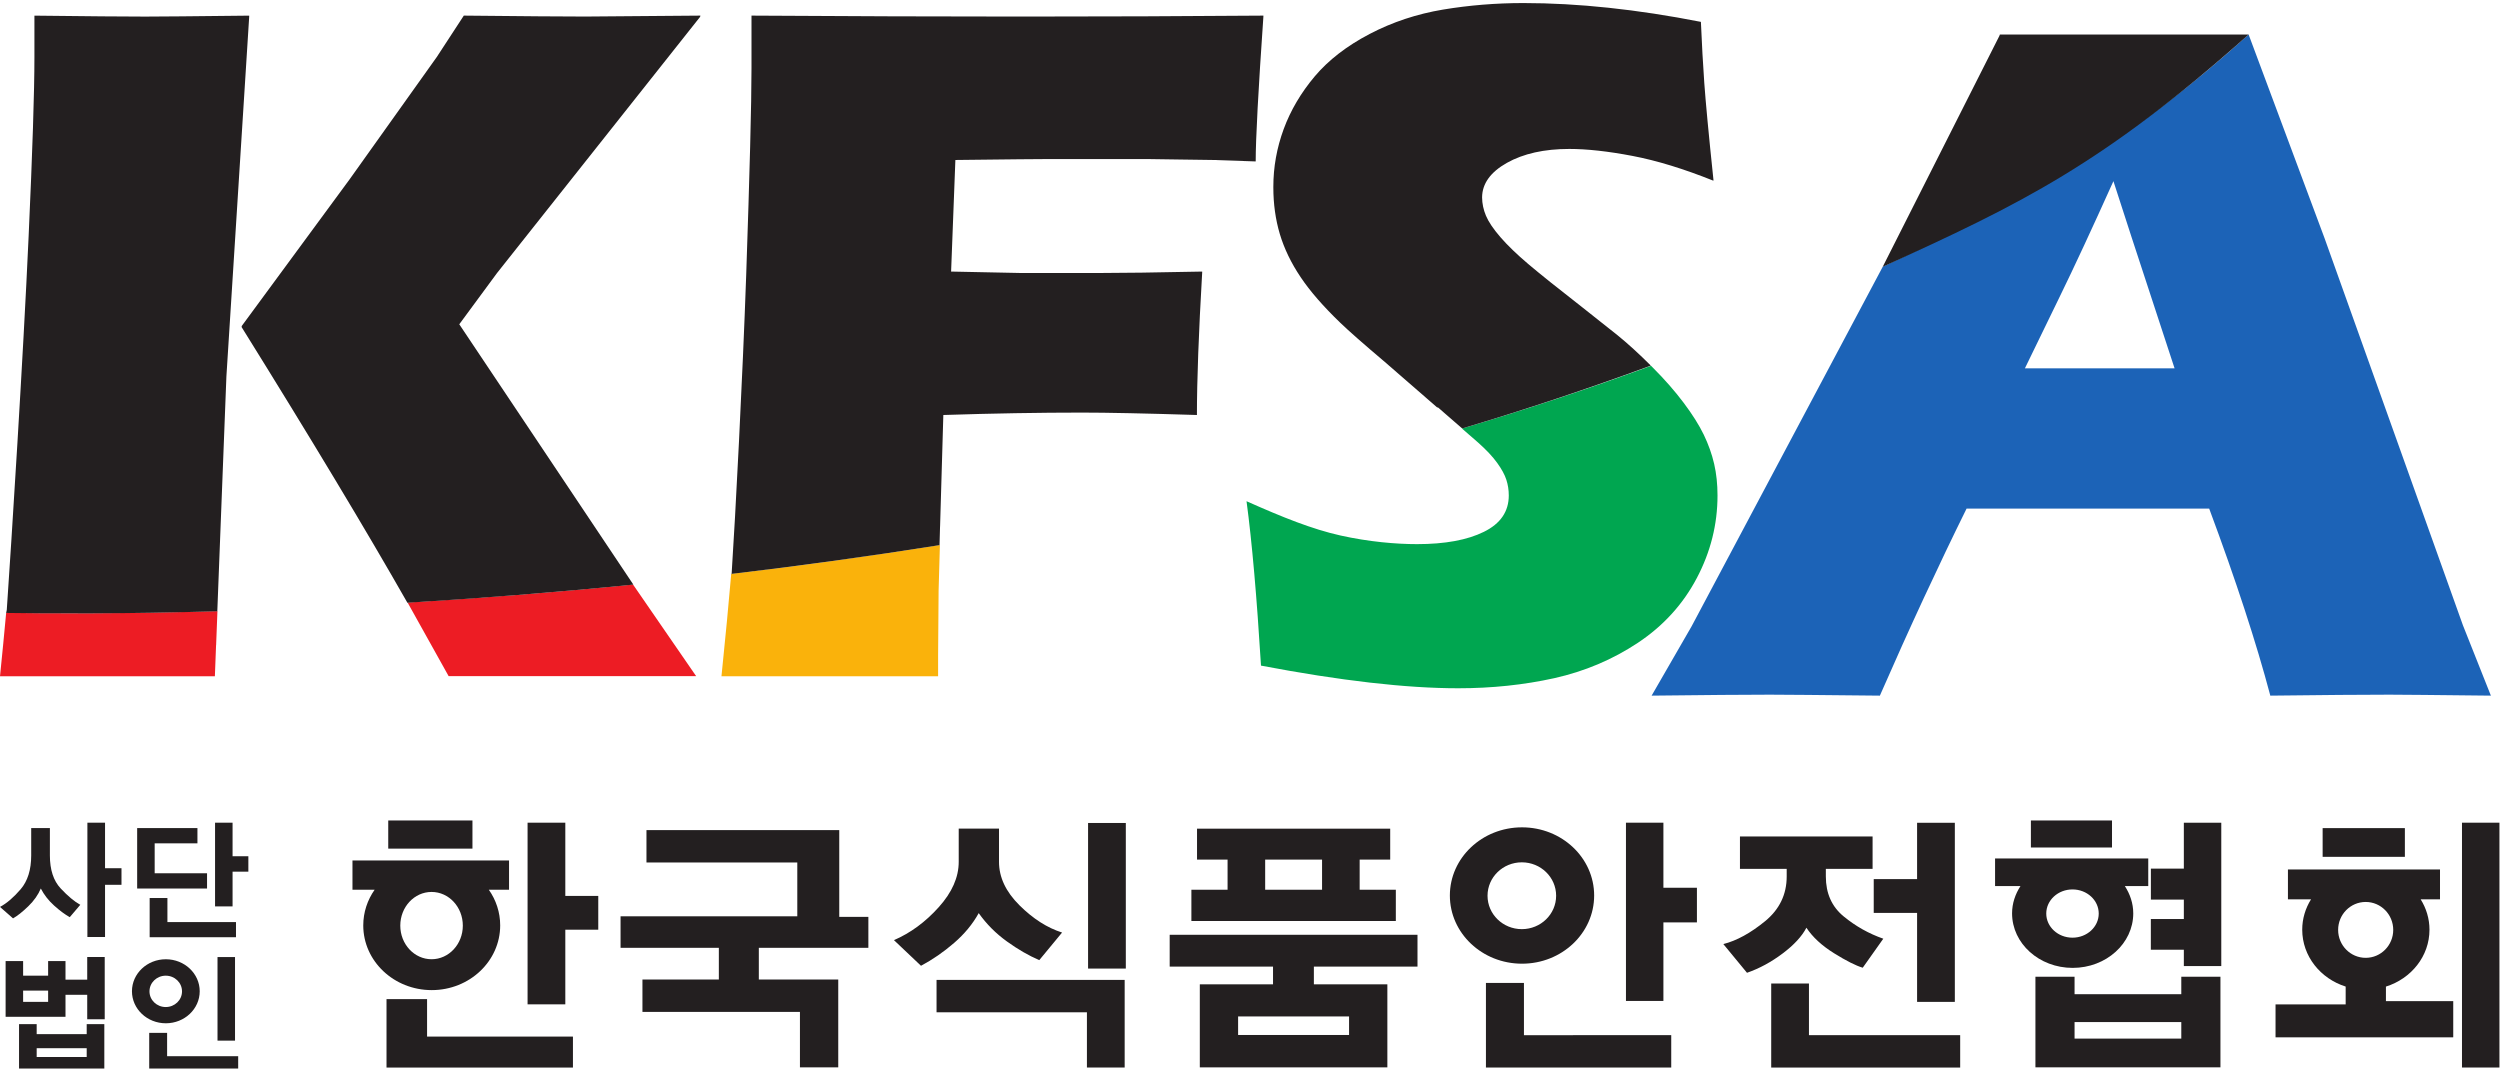 <?xml version="1.0" encoding="UTF-8" standalone="no"?>
<svg
   version="1.1"
   viewBox="0 0 301.084 128.689"
   xml:space="preserve"
   id="svg323"
   sodipodi:docname="signature.svg"
   inkscape:version="1.1 (c68e22c387, 2021-05-23)"
   width="301.084"
   height="128.689"
   xmlns:inkscape="http://www.inkscape.org/namespaces/inkscape"
   xmlns:sodipodi="http://sodipodi.sourceforge.net/DTD/sodipodi-0.dtd"
   xmlns="http://www.w3.org/2000/svg"
   xmlns:svg="http://www.w3.org/2000/svg"><defs
   id="defs327">
            
    </defs><sodipodi:namedview
   id="namedview325"
   pagecolor="#ffffff"
   bordercolor="#666666"
   borderopacity="1.0"
   inkscape:pageshadow="2"
   inkscape:pageopacity="0.0"
   inkscape:pagecheckerboard="0"
   showgrid="false"
   inkscape:zoom="0.49571078"
   inkscape:cx="110.95179"
   inkscape:cy="814.99135"
   inkscape:window-width="1332"
   inkscape:window-height="1040"
   inkscape:window-x="1745"
   inkscape:window-y="44"
   inkscape:window-maximized="0"
   inkscape:current-layer="g319" />
    <g
   clip-path="url(#clipPath22)"
   id="g319"
   transform="matrix(1.333,0,0,-1.333,0,1632)">
                <g
   transform="translate(62.895,1163.218)"
   id="g171">
                    <path
   d="M 0,0 -5.702,8.276 C -12.987,7.547 -19.724,7.034 -26.071,6.65 L -22.362,0 Z"
   fill="#ed1c24"
   id="path169" />
                </g>
                <g
   transform="translate(133.525,1184.338)"
   id="g175">
                    <path
   d="M 0,0 C 0.759,-0.672 1.339,-1.291 1.743,-1.854 2.151,-2.419 2.428,-2.93 2.571,-3.379 2.716,-3.827 2.79,-4.3 2.79,-4.794 c 0,-1.454 -0.749,-2.55 -2.251,-3.288 -1.495,-0.74 -3.514,-1.111 -6.039,-1.111 -1.917,0 -4.364,0.213 -6.911,0.779 -2.549,0.568 -5.233,1.646 -8.493,3.098 0.497,-3.719 0.928,-8.669 1.307,-14.853 7.17,-1.364 13.11,-2.046 17.816,-2.046 3.044,0 5.942,0.305 8.687,0.913 2.743,0.613 5.263,1.678 7.556,3.2 2.294,1.528 4.066,3.474 5.314,5.842 1.248,2.363 1.872,4.853 1.872,7.466 0,1.016 -0.1,1.969 -0.303,2.851 -0.205,0.888 -0.518,1.762 -0.938,2.637 -0.422,0.87 -1.025,1.827 -1.808,2.871 C 17.815,4.612 16.887,5.672 15.813,6.748 15.755,6.805 15.698,6.86 15.64,6.92 10.022,4.845 4.313,2.961 -1.44,1.251 Z"
   fill="#00a650"
   id="path173" />
                </g>
                <g
   transform="translate(182.945,1191.028)"
   id="g179">
                    <path
   d="M 0,0 3.129,6.437 C 4.461,9.162 6.082,12.654 7.998,16.911 8.32,15.865 10.163,10.231 13.523,0 Z M 20.209,30.158 C 9.738,20.732 1.813,16.125 -12.841,9.182 l -17.269,-32.485 -3.615,-6.269 c 4.907,0.057 8.473,0.088 10.688,0.088 1.217,0 4.527,-0.031 9.934,-0.088 2.691,6.155 5.31,11.787 7.832,16.896 h 21.922 c 2.412,-6.474 4.253,-12.106 5.523,-16.896 4.742,0.057 8.328,0.088 10.765,0.088 1.081,0 4.129,-0.031 9.162,-0.088 l -2.526,6.358 -12.501,34.97 -6.86,18.402 z"
   fill="#1c63b7"
   id="path177" />
                </g>
                <g
   transform="translate(19.414,1163.208)"
   id="g183">
                    <path
   d="M 0,0 0.107,2.813 H 0.112 L 0.231,5.882 C -8.331,5.641 -14.933,5.668 -18.857,5.731 -19.021,3.951 -19.205,2.044 -19.413,0 Z"
   fill="#ed1c24"
   id="path181" />
                </g>
                <g
   transform="translate(84.755,1163.208)"
   id="g187">
                    <path
   d="m 0,0 v 1.915 l 0.046,5.836 0.117,4.105 C -6.282,10.827 -12.593,9.966 -18.69,9.249 -18.919,6.572 -19.214,3.49 -19.572,0 Z"
   fill="#fab20b"
   id="path185" />
                </g>
                <g
   transform="translate(57.215,1171.498)"
   id="g191">
                    <path
   d="m 0,0 -15.72,23.51 3.41,4.629 18.385,23.193 c -0.021,0 -0.037,0 -0.054,-10e-4 l 0.054,0.067 c -6.416,-0.056 -9.887,-0.085 -10.41,-0.085 -1.914,0 -5.576,0.029 -10.975,0.085 l -2.441,-3.739 -7.88,-11.057 -9.759,-13.269 c 0.008,-0.013 0.018,-0.027 0.024,-0.036 l -0.024,-0.033 c 6.299,-10.121 11.288,-18.419 14.983,-24.912 6.308,0.384 13.152,0.912 20.386,1.635 z"
   fill="#231f20"
   id="path189" />
                </g>
                <g
   transform="translate(149.145,1191.278)"
   id="g195">
                    <path
   d="m 0,0 c -1.076,1.075 -2.077,1.987 -3.008,2.743 l -3.133,2.484 c -2.238,1.741 -3.875,3.055 -4.924,3.942 -1.044,0.885 -1.886,1.698 -2.527,2.439 -0.638,0.738 -1.073,1.384 -1.303,1.937 -0.225,0.536 -0.343,1.09 -0.347,1.656 0.012,1.237 0.756,2.274 2.237,3.111 1.496,0.839 3.376,1.26 5.642,1.26 1.597,0 3.5,-0.209 5.705,-0.63 2.21,-0.421 4.646,-1.17 7.32,-2.242 -0.004,0.024 -0.006,0.047 -0.008,0.07 0.002,0 0.004,0 0.008,-0.002 -0.439,4.18 -0.711,7.105 -0.83,8.774 -0.117,1.669 -0.219,3.508 -0.305,5.511 -5.777,1.134 -11.123,1.7 -16.029,1.7 -2.494,0 -4.92,-0.199 -7.27,-0.59 -2.351,-0.393 -4.563,-1.123 -6.622,-2.199 -2.061,-1.076 -3.715,-2.354 -4.965,-3.831 -1.25,-1.486 -2.186,-3.074 -2.811,-4.773 -0.623,-1.699 -0.932,-3.431 -0.932,-5.204 v -0.068 c 0,-1.479 0.194,-2.881 0.585,-4.2 0.396,-1.323 1.021,-2.621 1.882,-3.9 0.855,-1.279 2.059,-2.657 3.598,-4.137 0.755,-0.725 2.09,-1.904 4.014,-3.53 l 4.73,-4.11 c 0.018,0.005 0.037,0.011 0.056,0.015 l 2.195,-1.907 c 5.682,1.694 11.5,3.633 17.046,5.681 z"
   fill="#231f20"
   id="path193" />
                </g>
                <g
   transform="translate(180.685,1221.188)"
   id="g199">
                    <path
   d="M 0,0 H 22.473 V -0.004 C 9.352,-11.687 1.947,-15.282 -10.588,-20.987 v -0.004 l 10.545,20.872 z"
   fill="#231f20"
   id="path197" />
                </g>
                <g
   transform="translate(0.556,1168.928)"
   id="g203">
                    <path
   d="m 0,0 c 3.921,-0.062 10.519,-0.092 19.077,0.149 l 0.822,21.215 2.061,32.534 h -0.004 l 0.004,0.067 c -5.048,-0.057 -8.18,-0.086 -9.399,-0.086 -1.82,0 -5.158,0.029 -10.007,0.086 V 50.221 C 2.554,47.082 2.378,41.685 2.03,34.02 1.534,23.016 0.491,6.595 0.056,0.267 Z"
   fill="#231f20"
   id="path201" />
                </g>
                <g
   transform="translate(66.035,1172.448)"
   id="g207">
                    <path
   d="m 0,0 c 6.097,0.721 12.402,1.581 18.849,2.606 l 0.047,1.689 h 0.003 l 0.294,10.069 c 4.516,0.146 8.696,0.218 12.514,0.218 2.266,0 5.729,-0.072 10.397,-0.218 0,3.109 0.157,7.404 0.476,12.892 h -10e-4 c 0,0.022 0,0.046 10e-4,0.067 -4.178,-0.087 -7.289,-0.13 -9.318,-0.13 h -7.055 l -6.312,0.13 0.386,10.081 c 4.791,0.058 7.678,0.086 8.668,0.086 h 8.58 l 3.049,-0.044 3.047,-0.042 3.789,-0.131 c 0,2.062 0.235,6.432 0.697,13.109 h -0.006 c 0,0.021 0.004,0.043 0.006,0.066 -6.996,-0.056 -14.283,-0.086 -21.862,-0.086 -7.522,0 -15.654,0.03 -24.388,0.086 V 45.66 C 1.861,42.468 1.697,36.244 1.382,26.999 1.059,17.751 0.413,5.26 0.064,-0.025 Z"
   fill="#231f20"
   id="path205" />
                </g>
                <g
   transform="translate(75.825,1149.308)"
   id="g211">
                    <path
   d="m 0,0 h -17.418 v -2.925 h 13.627 v -4.863 h -15.968 v -2.847 h 8.88 v -2.864 h -6.902 v -2.926 h 14.229 v -5.01 h 3.461 v 7.936 h -7.176 v 2.864 H 2.63 v 2.796 H 0 Z"
   fill="#231f20"
   id="path209" />
                </g>
                <g
   transform="translate(84.615,1132.848)"
   id="g215">
                    <path
   d="m 0,0 h 13.586 v -4.99 h 3.41 V 2.926 H 0 Z"
   fill="#231f20"
   id="path213" />
                </g>
                <path
   d="m 98.305,1136.798 h 3.41 v 13.154 h -3.41 z"
   fill="#231f20"
   id="path217" />
                <g
   transform="translate(88.425,1141.808)"
   id="g221">
                    <path
   d="m 0,0 c 0.695,-0.983 1.543,-1.836 2.544,-2.557 1.001,-0.721 1.977,-1.285 2.927,-1.691 l 2.06,2.493 C 6.191,-1.331 4.906,-0.509 3.676,0.712 2.447,1.935 1.833,3.239 1.833,4.632 v 3.001 h -3.64 V 4.632 c 0,-1.393 -0.601,-2.758 -1.806,-4.097 -1.204,-1.341 -2.553,-2.332 -4.045,-2.977 l 2.443,-2.316 c 1.05,0.56 2.048,1.248 2.988,2.062 C -1.285,-1.883 -0.543,-0.983 0,0"
   fill="#231f20"
   id="path219" />
                </g>
                <path
   d="M 121.885,1130.798 H 111.86 v 1.675 h 10.025 z m -16.207,6.178 h 9.337 v -1.602 H 108.4 v -7.502 h 16.945 v 7.502 h -6.64 v 1.602 h 9.362 v 2.875 h -22.389 z"
   fill="#231f20"
   id="path223" />
                <path
   d="m 119.445,1143.918 h -5.14 v 2.723 h 5.14 z m 6.666,0 h -3.269 v 2.723 h 2.76 v 2.797 h -17.453 v -2.797 h 2.76 v -2.723 h -3.269 v -2.825 h 18.471 z"
   fill="#231f20"
   id="path225" />
                <g
   transform="translate(150.285,1149.978)"
   id="g229">
                    <path
   d="M 0,0 H -3.383 V -16.105 H 0 v 7.097 h 3.028 v 3.13 H 0 Z"
   fill="#231f20"
   id="path227" />
                </g>
                <g
   transform="translate(137.685,1135.498)"
   id="g233">
                    <path
   d="m 0,0 h -3.434 v -7.644 h 16.741 v 2.927 H 0 Z"
   fill="#231f20"
   id="path231" />
                </g>
                <g
   transform="translate(163.205,1140.488)"
   id="g237">
                    <path
   d="m 0,0 c 0.56,-0.849 1.391,-1.616 2.494,-2.303 1.103,-0.687 1.967,-1.123 2.595,-1.31 l 1.857,2.621 C 5.64,-0.535 4.448,0.135 3.372,1.018 2.294,1.899 1.756,3.104 1.756,4.63 V 5.317 H 5.979 V 8.243 H -6.004 V 5.317 h 4.223 V 4.63 c 0,-1.627 -0.653,-2.977 -1.959,-4.046 -1.306,-1.067 -2.561,-1.755 -3.765,-2.061 l 2.137,-2.594 c 1.119,0.389 2.192,0.969 3.218,1.743 C -1.124,-1.557 -0.407,-0.781 0,0"
   fill="#231f20"
   id="path235" />
                </g>
                <g
   transform="translate(173.205,1133.788)"
   id="g241">
                    <path
   d="M 0,0 H 3.41 V 16.182 H 0 V 11.093 H -3.918 V 8.039 H 0 Z"
   fill="#231f20"
   id="path239" />
                </g>
                <g
   transform="translate(163.435,1135.448)"
   id="g245">
                    <path
   d="m 0,0 h -3.41 v -7.593 h 17.073 v 2.927 H 0 Z"
   fill="#231f20"
   id="path243" />
                </g>
                <path
   d="m 42.685,1150.178 h -7.608 v -2.544 h 7.608 z"
   fill="#231f20"
   id="path247" />
                <g
   transform="translate(51.075,1149.978)"
   id="g251">
                    <path
   d="M 0,0 H -3.41 V -16.412 H 0 v 6.744 h 2.977 v 3.052 H 0 Z"
   fill="#231f20"
   id="path249" />
                </g>
                <g
   transform="translate(38.585,1134.038)"
   id="g255">
                    <path
   d="m 0,0 h -3.664 v -6.184 h 16.843 v 2.799 H 0 Z"
   fill="#231f20"
   id="path253" />
                </g>
                <g
   transform="translate(36.165,1140.678)"
   id="g259">
                    <path
   d="M 0,0 C 0,1.683 1.265,3.043 2.826,3.043 4.386,3.043 5.65,1.683 5.65,0 5.65,-1.678 4.386,-3.037 2.826,-3.037 1.265,-3.037 0,-1.678 0,0 M 9.026,0.02 C 9.026,1.21 8.648,2.317 8,3.241 H 9.826 V 5.887 H -4.32 V 3.241 h 2.001 C -2.966,2.317 -3.345,1.21 -3.345,0.02 c 0,-3.229 2.769,-5.846 6.186,-5.846 3.416,0 6.185,2.617 6.185,5.846"
   fill="#231f20"
   id="path257" />
                </g>
                <g
   transform="translate(134.395,1143.378)"
   id="g263">
                    <path
   d="M 0,0 C 0,1.667 1.387,3.019 3.099,3.019 4.811,3.019 6.198,1.667 6.198,0 6.198,-1.667 4.811,-3.018 3.099,-3.018 1.387,-3.018 0,-1.667 0,0 m 9.633,0.021 c 0,3.402 -2.918,6.159 -6.518,6.159 -3.6,0 -6.518,-2.757 -6.518,-6.159 0,-3.403 2.918,-6.161 6.518,-6.161 3.6,0 6.518,2.758 6.518,6.161"
   fill="#231f20"
   id="path261" />
                </g>
                <path
   d="m 190.815,1150.178 h -7.328 v -2.442 h 7.328 z"
   fill="#231f20"
   id="path265" />
                <path
   d="m 197.075,1130.468 h -9.643 v 1.497 h 9.643 z m 0,4.016 h -9.643 v 1.577 h -3.536 v -8.188 h 16.716 v 8.188 h -3.537 z"
   fill="#231f20"
   id="path267" />
                <g
   transform="translate(197.305,1145.828)"
   id="g271">
                    <path
   d="M 0,0 H -2.977 V -2.799 H 0 V -4.554 H -2.981 V -7.328 H 0 V -8.804 H 3.383 V 4.147 H 0 Z"
   fill="#231f20"
   id="path269" />
                </g>
                <g
   transform="translate(184.875,1141.768)"
   id="g275">
                    <path
   d="M 0,0 C 0,1.205 1.061,2.18 2.37,2.18 3.679,2.18 4.741,1.205 4.741,0 4.741,-1.202 3.679,-2.179 2.37,-2.179 1.061,-2.179 0,-1.202 0,0 m 7.86,0.019 c 0,0.902 -0.289,1.737 -0.759,2.463 H 9.215 V 4.977 H -4.625 V 2.482 H -2.33 C -2.8,1.756 -3.089,0.921 -3.089,0.019 c 0,-2.723 2.45,-4.928 5.475,-4.928 3.023,0 5.474,2.205 5.474,4.928"
   fill="#231f20"
   id="path273" />
                </g>
                <path
   d="m 217.275,1149.488 h -7.43 v -2.595 h 7.43 z"
   fill="#231f20"
   id="path277" />
                <path
   d="m 222.435,1127.858 h 3.384 v 22.12 h -3.384 z"
   fill="#231f20"
   id="path279" />
                <g
   transform="translate(213.735,1137.768)"
   id="g283">
                    <path
   d="m 0,0 c -1.375,0 -2.49,1.131 -2.49,2.523 0,1.395 1.115,2.525 2.49,2.525 1.375,0 2.488,-1.13 2.488,-2.525 C 2.488,1.131 1.375,0 0,0 m 1.829,-2.598 c 2.285,0.717 3.934,2.744 3.934,5.141 0,1.002 -0.294,1.938 -0.797,2.743 H 6.714 V 7.983 H -7.025 V 5.286 h 2.087 C -5.441,4.481 -5.734,3.545 -5.734,2.543 c 0,-2.394 1.645,-4.419 3.925,-5.139 v -1.609 h -6.336 v -2.977 h 16.04 l 0.015,0.014 v 3.257 H 1.829 Z"
   fill="#231f20"
   id="path281" />
                </g>
                <g
   transform="translate(9.49,1149.978)"
   id="g287">
                    <path
   d="M 0,0 H -1.594 V -10.328 H 0 v 4.716 h 1.486 v 1.498 H 0 Z"
   fill="#231f20"
   id="path285" />
                </g>
                <g
   transform="translate(2.557,1142.428)"
   id="g291">
                    <path
   d="M 0,0 C 0.515,0.499 0.892,1.035 1.13,1.605 1.423,1.035 1.823,0.521 2.331,0.064 2.837,-0.392 3.31,-0.742 3.745,-0.987 L 4.697,0.131 C 4.166,0.423 3.575,0.917 2.925,1.61 2.275,2.305 1.95,3.297 1.95,4.589 V 7.063 H 0.262 V 4.589 c 0,-1.292 -0.318,-2.308 -0.951,-3.05 -0.635,-0.74 -1.257,-1.273 -1.868,-1.599 l 1.178,-1.035 C -0.975,-0.864 -0.515,-0.5 0,0"
   fill="#231f20"
   id="path289" />
                </g>
                <g
   transform="translate(18.706,1145.408)"
   id="g295">
                    <path
   d="m 0,0 h -4.732 v 2.704 h 3.864 V 4.083 H -6.314 V -1.378 H 0 Z"
   fill="#231f20"
   id="path293" />
                </g>
                <g
   transform="translate(21.321,1140.998)"
   id="g299">
                    <path
   d="M 0,0 H -6.195 V 2.174 H -7.8 V -1.368 H 0 Z"
   fill="#231f20"
   id="path297" />
                </g>
                <g
   transform="translate(21.012,1149.978)"
   id="g303">
                    <path
   d="M 0,0 H -1.582 V -7.563 H 0 v 3.138 h 1.427 v 1.393 H 0 Z"
   fill="#231f20"
   id="path301" />
                </g>
                <path
   d="M 7.833,1128.808 H 3.314 v 0.796 h 4.519 z m 0,2.069 H 3.314 v 0.903 H 1.72 v -4.268 h 7.705 v 4.268 h -1.592 z"
   fill="#231f20"
   id="path305" />
                <path
   d="M 4.348,1133.788 H 2.089 v 1.022 h 2.259 z m 3.532,2.009 h -1.962 v 1.677 H 4.348 v -1.32 H 2.089 v 1.32 H 0.507 v -5.031 h 5.411 v 1.987 h 1.962 v -2.213 h 1.581 v 5.625 h -1.581 z"
   fill="#231f20"
   id="path307" />
                <g
   transform="translate(15.098,1130.988)"
   id="g311">
                    <path
   d="m 0,0 h -1.617 v -3.473 h 8.038 v 1.368 H 0 Z"
   fill="#231f20"
   id="path309" />
                </g>
                <path
   d="m 21.234,1137.838 h -1.582 v -7.551 h 1.582 z"
   fill="#231f20"
   id="path313" />
                <g
   transform="translate(13.505,1134.738)"
   id="g317">
                    <path
   d="M 0,0 C 0,0.784 0.658,1.418 1.47,1.418 2.282,1.418 2.94,0.784 2.94,0 2.94,-0.783 2.282,-1.416 1.47,-1.416 0.658,-1.416 0,-0.783 0,0 m 4.539,0.01 c 0,1.597 -1.371,2.892 -3.062,2.892 -1.69,0 -3.06,-1.295 -3.06,-2.892 0,-1.598 1.37,-2.893 3.06,-2.893 1.691,0 3.062,1.295 3.062,2.893"
   fill="#231f20"
   id="path315" />
                </g>
            </g>
</svg>
